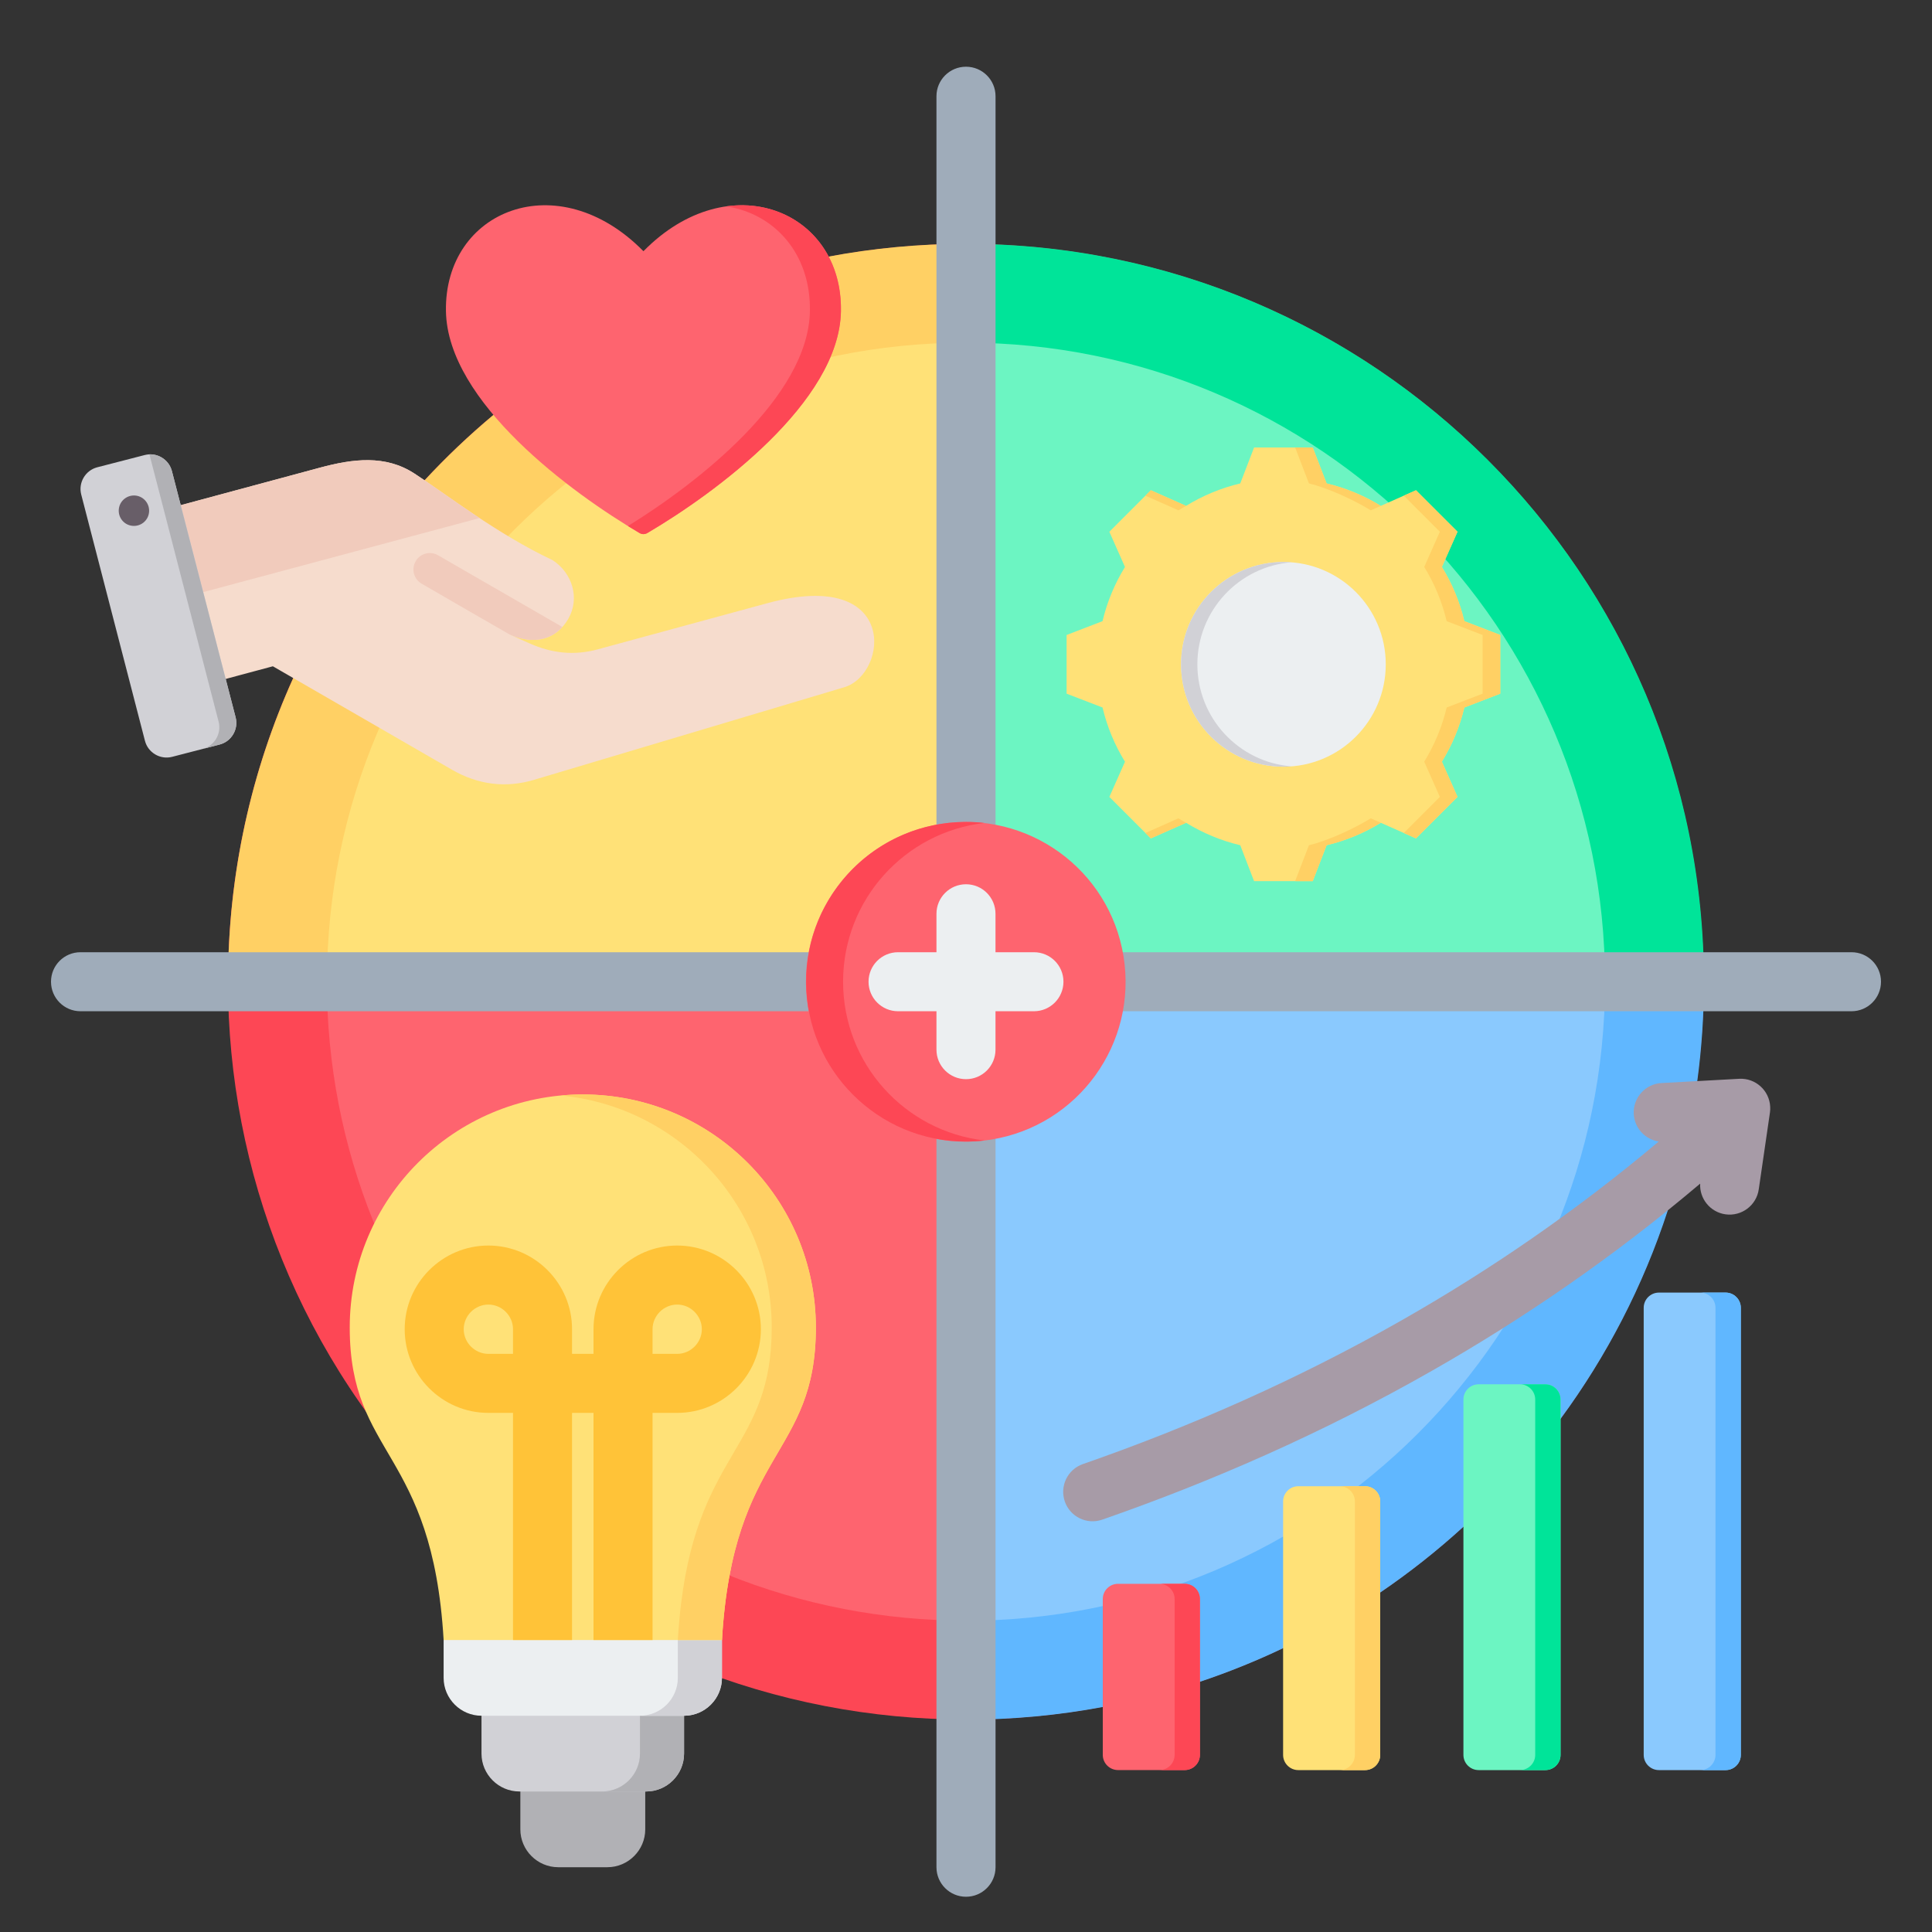 <svg width="45" height="45" viewBox="0 0 45 45" fill="none" xmlns="http://www.w3.org/2000/svg">
<rect x="0" y="0" width="45" height="45" fill="#333333" stroke="none"/>
<g id="fi_10620390" clip-path="url(#clip0_152_1463)">
<g id="Group">
<g id="Group_2">
<path id="Vector" d="M34.647 35.018C41.358 28.307 41.358 17.426 34.647 10.715C27.936 4.004 17.055 4.004 10.344 10.715C3.632 17.426 3.632 28.307 10.344 35.018C17.055 41.729 27.936 41.729 34.647 35.018Z" fill="#FD4755"/>
<path id="Vector_2" d="M33.019 33.389C38.83 27.578 38.83 18.155 33.019 12.343C27.207 6.531 17.784 6.531 11.972 12.343C6.161 18.155 6.161 27.578 11.972 33.389C17.784 39.201 27.207 39.201 33.019 33.389Z" fill="#FE646F"/>
<path id="Vector_3" fill-rule="evenodd" clip-rule="evenodd" d="M39.688 22.866H26.223H25.363H24.77H22.5V25.136V26.489V26.589V40.054C23.589 40.054 24.654 39.953 25.687 39.759C26.254 39.653 26.812 39.518 27.359 39.357C27.557 39.299 27.753 39.237 27.948 39.172C28.613 38.95 29.26 38.688 29.886 38.39C30.462 38.116 31.02 37.81 31.558 37.476C31.758 37.352 31.954 37.224 32.148 37.093C32.831 36.629 33.478 36.117 34.086 35.562C34.683 35.017 35.242 34.429 35.758 33.805C35.961 33.559 36.158 33.307 36.347 33.05C37.423 31.589 38.273 29.953 38.847 28.191C39.162 27.222 39.394 26.216 39.533 25.18C39.635 24.424 39.688 23.651 39.688 22.866Z" fill="#60B7FF"/>
<path id="Vector_4" fill-rule="evenodd" clip-rule="evenodd" d="M37.384 22.866H26.223H25.363H24.77H22.5V25.136V26.489V26.589V37.75C30.72 37.75 37.384 31.087 37.384 22.866Z" fill="#8AC9FE"/>
<path id="Vector_5" fill-rule="evenodd" clip-rule="evenodd" d="M22.5 5.679V19.143V19.243V20.596V22.866H24.77H25.363H26.223H39.688C39.688 13.374 31.992 5.679 22.5 5.679Z" fill="#00E499"/>
<path id="Vector_6" fill-rule="evenodd" clip-rule="evenodd" d="M22.5 7.982V19.143V19.243V20.596V22.866H24.77H25.363H26.223H37.384C37.384 14.646 30.72 7.982 22.5 7.982Z" fill="#6CF5C2"/>
<path id="Vector_7" fill-rule="evenodd" clip-rule="evenodd" d="M5.312 22.866H18.777H20.23H22.5V20.596V19.243V19.143V5.679C21.407 5.679 20.338 5.781 19.301 5.976C19.081 6.017 18.862 6.063 18.645 6.113C15.969 6.726 13.531 7.964 11.493 9.665C10.926 10.138 10.39 10.647 9.889 11.188C9.429 11.684 8.999 12.208 8.599 12.756C7.911 13.7 7.317 14.718 6.83 15.794C5.855 17.951 5.312 20.345 5.312 22.866Z" fill="#FFD064"/>
<path id="Vector_8" fill-rule="evenodd" clip-rule="evenodd" d="M7.616 22.866H18.777H20.23H22.5V20.596V19.243V19.143V7.982C14.28 7.982 7.616 14.646 7.616 22.866Z" fill="#FFE177"/>
<path id="Vector_9" fill-rule="evenodd" clip-rule="evenodd" d="M23.188 43.491C23.188 43.871 22.88 44.179 22.5 44.179C22.12 44.179 21.812 43.871 21.812 43.491V23.554H1.875C1.495 23.554 1.188 23.246 1.188 22.866C1.188 22.486 1.495 22.179 1.875 22.179H21.812V2.241C21.812 1.862 22.12 1.554 22.5 1.554C22.88 1.554 23.188 1.862 23.188 2.241V22.179H43.125C43.505 22.179 43.812 22.486 43.812 22.866C43.812 23.246 43.505 23.554 43.125 23.554H23.188V43.491Z" fill="#9FACBA"/>
</g>
<g id="Group_3">
<path id="Vector_10" d="M23.09 26.543C25.119 26.214 26.498 24.302 26.169 22.273C25.84 20.243 23.928 18.865 21.898 19.194C19.869 19.523 18.491 21.435 18.82 23.464C19.149 25.493 21.061 26.872 23.09 26.543Z" fill="#FE646F"/>
<path id="Vector_11" fill-rule="evenodd" clip-rule="evenodd" d="M22.5 19.144C20.444 19.144 18.777 20.81 18.777 22.866C18.777 24.922 20.444 26.589 22.5 26.589C22.645 26.589 22.789 26.581 22.93 26.564C21.076 26.351 19.637 24.777 19.637 22.866C19.637 20.956 21.076 19.381 22.93 19.168C22.789 19.152 22.645 19.144 22.5 19.144Z" fill="#FD4755"/>
<path id="Vector_12" fill-rule="evenodd" clip-rule="evenodd" d="M24.082 23.554C24.462 23.554 24.77 23.246 24.77 22.866C24.77 22.486 24.462 22.179 24.082 22.179H23.187V21.284C23.187 20.904 22.88 20.596 22.5 20.596C22.12 20.596 21.812 20.904 21.812 21.284V22.179H20.918C20.538 22.179 20.23 22.486 20.23 22.866C20.23 23.246 20.538 23.554 20.918 23.554H21.812V24.449C21.812 24.828 22.12 25.136 22.5 25.136C22.88 25.136 23.187 24.828 23.187 24.449V23.554H24.082Z" fill="#ECEFF1"/>
</g>
<g id="Group_4">
<path id="Vector_13" fill-rule="evenodd" clip-rule="evenodd" d="M3.35 11.998L7.455 10.892C8.226 10.684 8.977 10.592 9.647 11.026C10.393 11.51 11.575 12.437 12.871 13.047C13.332 13.346 13.511 13.936 13.237 14.413C12.962 14.889 12.457 15.037 11.871 14.779L12.326 14.982C12.848 15.216 13.369 15.275 13.921 15.125L17.871 14.05C20.941 13.215 20.694 15.7 19.665 16.007L12.441 18.163C11.777 18.362 11.131 18.276 10.53 17.93L6.356 15.519L4.432 16.035C4.062 16.134 3.68 15.913 3.581 15.543L2.859 12.849C2.76 12.48 2.98 12.098 3.35 11.998Z" fill="#F6DCCD"/>
<path id="Vector_14" fill-rule="evenodd" clip-rule="evenodd" d="M13.098 14.604C12.809 14.924 12.37 14.999 11.871 14.779C11.186 14.387 10.504 13.99 9.821 13.595C9.638 13.49 9.575 13.256 9.681 13.073C9.786 12.89 10.02 12.827 10.203 12.933L13.098 14.604Z" fill="#F1CBBC"/>
<path id="Vector_15" fill-rule="evenodd" clip-rule="evenodd" d="M3.35 11.998L7.455 10.892C8.226 10.684 8.977 10.592 9.647 11.026C10.046 11.285 10.57 11.671 11.17 12.067L3.22 14.197L2.859 12.849C2.76 12.48 2.98 12.098 3.35 11.998Z" fill="#F1CBBC"/>
<path id="Vector_16" fill-rule="evenodd" clip-rule="evenodd" d="M4.004 10.972L5.488 16.708C5.56 16.985 5.392 17.271 5.114 17.342L4.01 17.628C3.733 17.7 3.447 17.532 3.376 17.254L1.892 11.519C1.82 11.242 1.988 10.956 2.265 10.884L3.369 10.599C3.647 10.527 3.932 10.695 4.004 10.972Z" fill="#D1D1D6"/>
<path id="Vector_17" fill-rule="evenodd" clip-rule="evenodd" d="M4.57 14.791L4.832 15.806L5.092 16.81C5.164 17.087 4.996 17.372 4.72 17.445L5.114 17.342C5.392 17.271 5.56 16.985 5.488 16.708L5.227 15.7L4.704 13.678L4.18 11.653L4.004 10.972C3.942 10.732 3.719 10.574 3.48 10.582L3.786 11.761L4.309 13.784L4.57 14.791L4.57 14.791Z" fill="#B1B1B5"/>
<path id="Vector_18" fill-rule="evenodd" clip-rule="evenodd" d="M3.161 11.543C2.966 11.521 2.79 11.66 2.768 11.854C2.745 12.049 2.884 12.225 3.078 12.247C3.273 12.27 3.449 12.131 3.471 11.937C3.494 11.742 3.355 11.566 3.161 11.543Z" fill="#685E68"/>
</g>
<g id="Group_5">
<path id="Vector_19" fill-rule="evenodd" clip-rule="evenodd" d="M14.896 12.415C13.321 11.49 10.425 9.368 10.387 7.25C10.344 4.893 12.993 3.824 14.987 5.851C16.98 3.824 19.63 4.893 19.587 7.25C19.549 9.368 16.652 11.49 15.078 12.415C15.02 12.449 14.953 12.449 14.896 12.415Z" fill="#FE646F"/>
<path id="Vector_20" fill-rule="evenodd" clip-rule="evenodd" d="M14.895 12.415C14.809 12.364 14.719 12.31 14.626 12.252C16.238 11.258 18.828 9.252 18.864 7.25C18.889 5.899 18.028 4.971 16.914 4.807C18.355 4.603 19.616 5.617 19.587 7.25C19.549 9.368 16.652 11.49 15.078 12.415C15.02 12.449 14.953 12.449 14.895 12.415Z" fill="#FD4755"/>
</g>
<g id="Group_6">
<path id="Vector_21" fill-rule="evenodd" clip-rule="evenodd" d="M30.899 11.26C31.345 11.366 31.771 11.543 32.161 11.783L32.981 11.419L33.948 12.386L33.584 13.205C33.824 13.596 34.001 14.022 34.107 14.468L34.944 14.79V16.157L34.107 16.479C34.001 16.925 33.824 17.351 33.584 17.741L33.948 18.561L32.981 19.528L32.161 19.164C31.771 19.404 31.345 19.581 30.899 19.687L30.577 20.524H29.21L28.888 19.687C28.442 19.581 28.016 19.404 27.626 19.164L26.805 19.528L25.839 18.562L26.203 17.742C25.962 17.351 25.786 16.925 25.68 16.479L24.843 16.157V14.79L25.68 14.468C25.786 14.022 25.962 13.596 26.203 13.206L25.839 12.386L26.805 11.419L27.625 11.783C28.016 11.543 28.442 11.366 28.888 11.26L29.21 10.423H30.577L30.899 11.26Z" fill="#FFE177"/>
<path id="Vector_22" fill-rule="evenodd" clip-rule="evenodd" d="M27.625 19.164L26.805 19.528L26.679 19.402L27.448 19.06C27.506 19.096 27.565 19.131 27.625 19.164ZM30.899 11.26C31.345 11.366 31.77 11.543 32.161 11.783L31.928 11.887C31.537 11.646 30.934 11.366 30.488 11.26L30.166 10.423H30.576L30.899 11.26ZM32.161 19.164C31.771 19.404 31.345 19.581 30.899 19.687L30.576 20.524H30.166L30.488 19.687C30.934 19.581 31.538 19.301 31.928 19.06L32.161 19.164ZM26.679 11.545L26.805 11.419L27.625 11.783C27.565 11.816 27.506 11.851 27.448 11.886L26.679 11.545ZM32.697 11.545L32.981 11.419L33.948 12.385L33.584 13.205C33.824 13.596 34.001 14.022 34.107 14.468L34.944 14.79V16.157L34.107 16.479C34.001 16.925 33.824 17.351 33.584 17.741L33.948 18.561L32.981 19.528L32.697 19.402L33.537 18.561L33.173 17.741C33.413 17.351 33.59 16.925 33.696 16.479L34.533 16.157V14.79L33.696 14.468C33.59 14.022 33.413 13.596 33.173 13.205L33.537 12.385L32.697 11.545Z" fill="#FFD064"/>
<path id="Vector_23" d="M29.893 17.858C31.21 17.858 32.277 16.79 32.277 15.474C32.277 14.157 31.21 13.09 29.893 13.09C28.577 13.09 27.509 14.157 27.509 15.474C27.509 16.79 28.577 17.858 29.893 17.858Z" fill="#ECEFF1"/>
<path id="Vector_24" fill-rule="evenodd" clip-rule="evenodd" d="M29.893 13.09C28.576 13.09 27.509 14.157 27.509 15.474C27.509 16.791 28.576 17.858 29.893 17.858C29.957 17.858 30.02 17.855 30.083 17.85C28.855 17.754 27.889 16.727 27.889 15.474C27.889 14.221 28.855 13.194 30.083 13.097C30.02 13.092 29.957 13.09 29.893 13.09Z" fill="#D1D1D6"/>
</g>
<g id="Group_7">
<path id="Vector_25" fill-rule="evenodd" clip-rule="evenodd" d="M26.04 36.89H27.594C27.789 36.89 27.948 37.048 27.948 37.243V40.875C27.948 41.069 27.789 41.228 27.594 41.228H26.04C25.846 41.228 25.686 41.07 25.686 40.875V37.243C25.686 37.049 25.845 36.89 26.04 36.89Z" fill="#FE646F"/>
<path id="Vector_26" fill-rule="evenodd" clip-rule="evenodd" d="M27.005 36.89H27.595C27.789 36.89 27.948 37.048 27.948 37.243V40.875C27.948 41.069 27.79 41.228 27.595 41.228H27.005C27.2 41.228 27.359 41.07 27.359 40.875V37.243C27.359 37.049 27.2 36.89 27.005 36.89Z" fill="#FD4755"/>
<path id="Vector_27" fill-rule="evenodd" clip-rule="evenodd" d="M31.794 34.617C31.276 34.617 30.758 34.617 30.24 34.617C30.045 34.617 29.886 34.776 29.886 34.971V40.875C29.886 41.07 30.045 41.229 30.24 41.229H31.794C31.989 41.229 32.148 41.07 32.148 40.875C32.148 38.786 32.148 37.06 32.148 34.971C32.148 34.776 31.989 34.617 31.794 34.617Z" fill="#FFE177"/>
<path id="Vector_28" fill-rule="evenodd" clip-rule="evenodd" d="M31.794 34.617H31.205C31.399 34.617 31.558 34.776 31.558 34.971V40.875C31.558 41.07 31.399 41.229 31.205 41.229H31.794C31.989 41.229 32.148 41.07 32.148 40.875C32.148 38.786 32.148 37.06 32.148 34.971C32.148 34.776 31.989 34.617 31.794 34.617Z" fill="#FFD064"/>
<path id="Vector_29" fill-rule="evenodd" clip-rule="evenodd" d="M35.994 32.243H34.44C34.245 32.243 34.086 32.402 34.086 32.597V40.875C34.086 41.07 34.245 41.229 34.44 41.229H35.994C36.189 41.229 36.348 41.07 36.348 40.875V32.597C36.348 32.402 36.189 32.243 35.994 32.243Z" fill="#6CF5C2"/>
<path id="Vector_30" fill-rule="evenodd" clip-rule="evenodd" d="M35.994 32.243H35.404C35.599 32.243 35.758 32.402 35.758 32.596V40.875C35.758 41.07 35.599 41.228 35.404 41.228H35.994C36.189 41.228 36.348 41.07 36.348 40.875V32.596C36.348 32.402 36.189 32.243 35.994 32.243Z" fill="#00E499"/>
<path id="Vector_31" fill-rule="evenodd" clip-rule="evenodd" d="M38.639 30.107H40.193C40.388 30.107 40.547 30.266 40.547 30.461V40.875C40.547 41.07 40.388 41.229 40.193 41.229H38.639C38.444 41.229 38.285 41.07 38.285 40.875V30.461C38.285 30.266 38.444 30.107 38.639 30.107Z" fill="#8AC9FE"/>
<path id="Vector_32" fill-rule="evenodd" clip-rule="evenodd" d="M39.603 30.107H40.193C40.388 30.107 40.547 30.266 40.547 30.461V40.875C40.547 41.07 40.388 41.229 40.193 41.229H39.603C39.798 41.229 39.957 41.07 39.957 40.875V30.461C39.957 30.266 39.798 30.107 39.603 30.107Z" fill="#60B7FF"/>
<path id="Vector_33" fill-rule="evenodd" clip-rule="evenodd" d="M25.674 35.395C25.317 35.52 24.926 35.331 24.802 34.974C24.677 34.616 24.866 34.225 25.223 34.101C27.667 33.25 30.185 32.156 32.676 30.736C34.696 29.585 36.7 28.217 38.635 26.588C38.319 26.541 38.07 26.276 38.053 25.945C38.034 25.567 38.325 25.245 38.703 25.226L40.512 25.127C40.89 25.108 41.212 25.399 41.231 25.777C41.234 25.822 41.232 25.866 41.226 25.909L41.226 25.909L40.965 27.701C40.912 28.076 40.564 28.337 40.189 28.284C39.834 28.233 39.582 27.92 39.6 27.569C37.576 29.282 35.474 30.72 33.353 31.928C30.786 33.392 28.192 34.519 25.674 35.395Z" fill="#A79BA7"/>
</g>
<g id="Group_8">
<path id="Vector_34" fill-rule="evenodd" clip-rule="evenodd" d="M12.12 41.129H15.029V42.609C15.029 43.094 14.632 43.491 14.147 43.491H13.002C12.517 43.491 12.12 43.094 12.12 42.609V41.129Z" fill="#B1B1B5"/>
<path id="Vector_35" fill-rule="evenodd" clip-rule="evenodd" d="M11.215 38.999H15.933V40.845C15.933 41.33 15.536 41.727 15.051 41.727H12.097C11.612 41.727 11.215 41.33 11.215 40.845V38.999Z" fill="#D1D1D6"/>
<path id="Vector_36" fill-rule="evenodd" clip-rule="evenodd" d="M14.906 38.732V40.845C14.906 41.328 14.512 41.727 14.024 41.727H15.051C15.537 41.727 15.933 41.33 15.933 40.845V38.731C15.598 38.742 15.244 38.732 14.906 38.732Z" fill="#B1B1B5"/>
<path id="Vector_37" fill-rule="evenodd" clip-rule="evenodd" d="M10.333 37.318H16.815V39.081C16.815 39.566 16.419 39.963 15.933 39.963H11.215C10.73 39.963 10.333 39.566 10.333 39.081L10.333 37.318Z" fill="#ECEFF1"/>
<path id="Vector_38" fill-rule="evenodd" clip-rule="evenodd" d="M15.788 38.199V39V39.081C15.788 39.566 15.391 39.963 14.906 39.963H15.934C15.944 39.963 15.953 39.963 15.963 39.962C16.435 39.947 16.816 39.556 16.816 39.081L16.816 38.199H15.788Z" fill="#D1D1D6"/>
<path id="Vector_39" fill-rule="evenodd" clip-rule="evenodd" d="M13.574 25.492C16.572 25.492 19.003 27.922 19.003 30.92C19.003 33.935 17.077 33.755 16.816 38.199H10.333C10.072 33.755 8.146 33.935 8.146 30.92C8.146 27.922 10.576 25.492 13.574 25.492Z" fill="#FFE177"/>
<path id="Vector_40" fill-rule="evenodd" clip-rule="evenodd" d="M13.06 25.516C15.818 25.775 17.975 28.096 17.975 30.92C17.975 33.721 16.314 33.764 15.868 37.318C15.834 37.59 15.807 37.883 15.788 38.199H16.816C17.077 33.755 19.003 33.935 19.003 30.92C19.003 27.922 16.572 25.492 13.574 25.492C13.401 25.492 13.23 25.5 13.06 25.516Z" fill="#FFD064"/>
<path id="Vector_41" fill-rule="evenodd" clip-rule="evenodd" d="M11.949 38.199V32.909H11.375C10.838 32.909 10.351 32.69 9.998 32.337C9.645 31.984 9.426 31.497 9.426 30.96C9.426 30.423 9.645 29.936 9.998 29.583C10.351 29.23 10.838 29.011 11.375 29.011C11.912 29.011 12.399 29.23 12.752 29.583C13.105 29.936 13.324 30.423 13.324 30.96V31.534H13.824V30.96C13.824 30.423 14.043 29.936 14.396 29.583C14.749 29.23 15.236 29.011 15.773 29.011C16.309 29.011 16.797 29.23 17.15 29.583C17.503 29.936 17.722 30.423 17.722 30.96C17.722 31.497 17.503 31.984 17.15 32.337C16.797 32.69 16.309 32.909 15.773 32.909H15.199V38.199H13.824V32.909H13.324V38.199H11.949ZM11.949 31.534V30.96C11.949 30.803 11.884 30.66 11.78 30.555C11.676 30.451 11.532 30.386 11.375 30.386C11.218 30.386 11.075 30.451 10.97 30.555C10.866 30.66 10.801 30.803 10.801 30.96C10.801 31.117 10.866 31.261 10.97 31.365C11.075 31.469 11.218 31.534 11.375 31.534H11.949ZM15.199 31.534H15.773C15.93 31.534 16.073 31.469 16.177 31.365C16.282 31.261 16.347 31.117 16.347 30.96C16.347 30.803 16.282 30.66 16.177 30.555C16.073 30.451 15.93 30.386 15.773 30.386C15.616 30.386 15.472 30.451 15.368 30.555C15.264 30.66 15.199 30.803 15.199 30.96V31.534Z" fill="#FFC338"/>
</g>
</g>
</g>
<defs>
<clipPath id="clip0_152_1463">
<rect width="44" height="44" fill="white" transform="translate(0.5 0.866)"/>
</clipPath>
</defs>
</svg>
